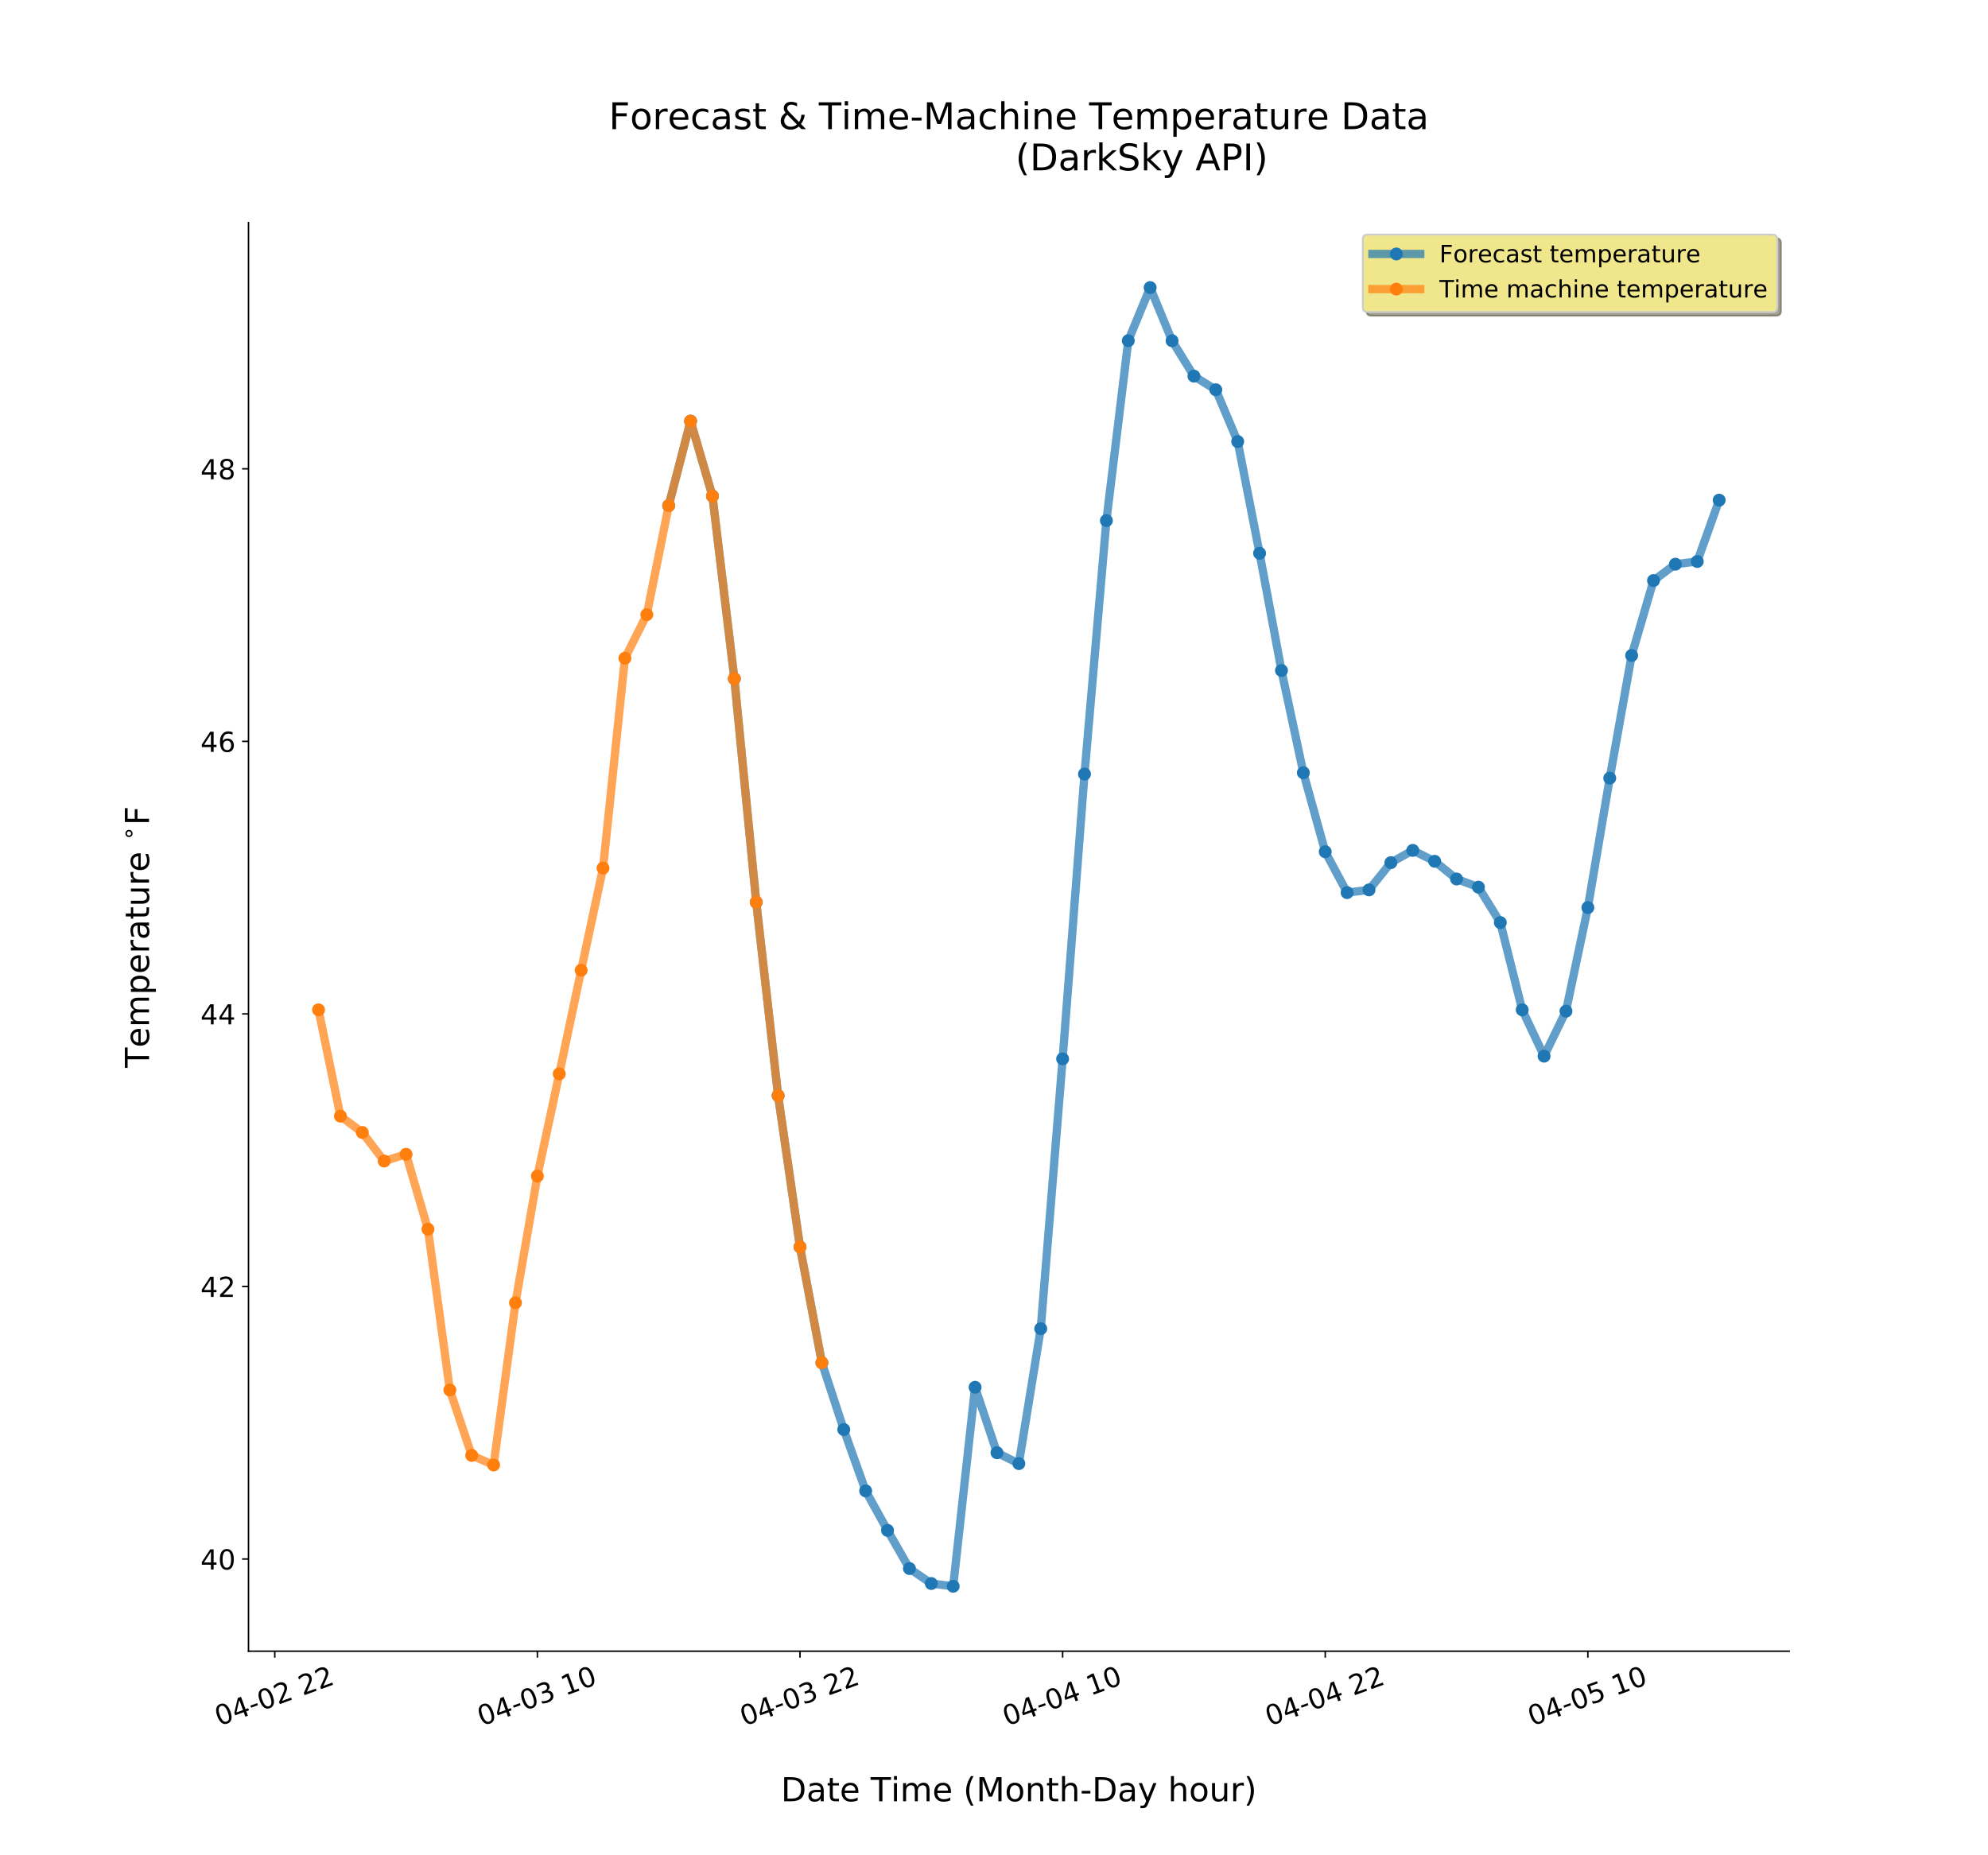 <?xml version="1.0" encoding="utf-8" standalone="no"?>
<!DOCTYPE svg PUBLIC "-//W3C//DTD SVG 1.1//EN"
  "http://www.w3.org/Graphics/SVG/1.1/DTD/svg11.dtd">
<!-- Created with matplotlib (http://matplotlib.org/) -->
<svg height="1008pt" version="1.1" viewBox="0 0 1080 1008" width="1080pt" xmlns="http://www.w3.org/2000/svg" xmlns:xlink="http://www.w3.org/1999/xlink">
 <defs>
  <style type="text/css">
*{stroke-linecap:butt;stroke-linejoin:round;}
  </style>
 </defs>
 <g id="figure_1">
  <g id="patch_1">
   <path d="M 0 1008 
L 1080 1008 
L 1080 0 
L 0 0 
z
" style="fill:#ffffff;"/>
  </g>
  <g id="axes_1">
   <g id="patch_2">
    <path d="M 135 897.12 
L 972 897.12 
L 972 120.96 
L 135 120.96 
z
" style="fill:#ffffff;"/>
   </g>
   <g id="matplotlib.axis_1">
    <g id="xtick_1">
     <g id="line2d_1">
      <defs>
       <path d="M 0 0 
L 0 3.5 
" id="mbf6697305a" style="stroke:#000000;stroke-width:0.8;"/>
      </defs>
      <g>
       <use style="stroke:#000000;stroke-width:0.8;" x="149.267" xlink:href="#mbf6697305a" y="897.12"/>
      </g>
     </g>
     <g id="text_1">
      <!-- 04-02 22 -->
      <defs>
       <path d="M 31.781 66.406 
Q 24.172 66.406 20.328 58.906 
Q 16.5 51.422 16.5 36.375 
Q 16.5 21.391 20.328 13.891 
Q 24.172 6.391 31.781 6.391 
Q 39.453 6.391 43.281 13.891 
Q 47.125 21.391 47.125 36.375 
Q 47.125 51.422 43.281 58.906 
Q 39.453 66.406 31.781 66.406 
z
M 31.781 74.219 
Q 44.047 74.219 50.516 64.516 
Q 56.984 54.828 56.984 36.375 
Q 56.984 17.969 50.516 8.266 
Q 44.047 -1.422 31.781 -1.422 
Q 19.531 -1.422 13.062 8.266 
Q 6.594 17.969 6.594 36.375 
Q 6.594 54.828 13.062 64.516 
Q 19.531 74.219 31.781 74.219 
z
" id="DejaVuSans-30"/>
       <path d="M 37.797 64.312 
L 12.891 25.391 
L 37.797 25.391 
z
M 35.203 72.906 
L 47.609 72.906 
L 47.609 25.391 
L 58.016 25.391 
L 58.016 17.188 
L 47.609 17.188 
L 47.609 0 
L 37.797 0 
L 37.797 17.188 
L 4.891 17.188 
L 4.891 26.703 
z
" id="DejaVuSans-34"/>
       <path d="M 4.891 31.391 
L 31.203 31.391 
L 31.203 23.391 
L 4.891 23.391 
z
" id="DejaVuSans-2d"/>
       <path d="M 19.188 8.297 
L 53.609 8.297 
L 53.609 0 
L 7.328 0 
L 7.328 8.297 
Q 12.938 14.109 22.625 23.891 
Q 32.328 33.688 34.812 36.531 
Q 39.547 41.844 41.422 45.531 
Q 43.312 49.219 43.312 52.781 
Q 43.312 58.594 39.234 62.25 
Q 35.156 65.922 28.609 65.922 
Q 23.969 65.922 18.812 64.312 
Q 13.672 62.703 7.812 59.422 
L 7.812 69.391 
Q 13.766 71.781 18.938 73 
Q 24.125 74.219 28.422 74.219 
Q 39.75 74.219 46.484 68.547 
Q 53.219 62.891 53.219 53.422 
Q 53.219 48.922 51.531 44.891 
Q 49.859 40.875 45.406 35.406 
Q 44.188 33.984 37.641 27.219 
Q 31.109 20.453 19.188 8.297 
z
" id="DejaVuSans-32"/>
       <path id="DejaVuSans-20"/>
      </defs>
      <g transform="translate(118.996 937.897)rotate(-20)scale(0.15 -0.15)">
       <use xlink:href="#DejaVuSans-30"/>
       <use x="63.623" xlink:href="#DejaVuSans-34"/>
       <use x="127.246" xlink:href="#DejaVuSans-2d"/>
       <use x="163.33" xlink:href="#DejaVuSans-30"/>
       <use x="226.953" xlink:href="#DejaVuSans-32"/>
       <use x="290.576" xlink:href="#DejaVuSans-20"/>
       <use x="322.363" xlink:href="#DejaVuSans-32"/>
       <use x="385.986" xlink:href="#DejaVuSans-32"/>
      </g>
     </g>
    </g>
    <g id="xtick_2">
     <g id="line2d_2">
      <g>
       <use style="stroke:#000000;stroke-width:0.8;" x="291.938" xlink:href="#mbf6697305a" y="897.12"/>
      </g>
     </g>
     <g id="text_2">
      <!-- 04-03 10 -->
      <defs>
       <path d="M 40.578 39.312 
Q 47.656 37.797 51.625 33 
Q 55.609 28.219 55.609 21.188 
Q 55.609 10.406 48.188 4.484 
Q 40.766 -1.422 27.094 -1.422 
Q 22.516 -1.422 17.656 -0.516 
Q 12.797 0.391 7.625 2.203 
L 7.625 11.719 
Q 11.719 9.328 16.594 8.109 
Q 21.484 6.891 26.812 6.891 
Q 36.078 6.891 40.938 10.547 
Q 45.797 14.203 45.797 21.188 
Q 45.797 27.641 41.281 31.266 
Q 36.766 34.906 28.719 34.906 
L 20.219 34.906 
L 20.219 43.016 
L 29.109 43.016 
Q 36.375 43.016 40.234 45.922 
Q 44.094 48.828 44.094 54.297 
Q 44.094 59.906 40.109 62.906 
Q 36.141 65.922 28.719 65.922 
Q 24.656 65.922 20.016 65.031 
Q 15.375 64.156 9.812 62.312 
L 9.812 71.094 
Q 15.438 72.656 20.344 73.438 
Q 25.25 74.219 29.594 74.219 
Q 40.828 74.219 47.359 69.109 
Q 53.906 64.016 53.906 55.328 
Q 53.906 49.266 50.438 45.094 
Q 46.969 40.922 40.578 39.312 
z
" id="DejaVuSans-33"/>
       <path d="M 12.406 8.297 
L 28.516 8.297 
L 28.516 63.922 
L 10.984 60.406 
L 10.984 69.391 
L 28.422 72.906 
L 38.281 72.906 
L 38.281 8.297 
L 54.391 8.297 
L 54.391 0 
L 12.406 0 
z
" id="DejaVuSans-31"/>
      </defs>
      <g transform="translate(261.666 937.897)rotate(-20)scale(0.15 -0.15)">
       <use xlink:href="#DejaVuSans-30"/>
       <use x="63.623" xlink:href="#DejaVuSans-34"/>
       <use x="127.246" xlink:href="#DejaVuSans-2d"/>
       <use x="163.33" xlink:href="#DejaVuSans-30"/>
       <use x="226.953" xlink:href="#DejaVuSans-33"/>
       <use x="290.576" xlink:href="#DejaVuSans-20"/>
       <use x="322.363" xlink:href="#DejaVuSans-31"/>
       <use x="385.986" xlink:href="#DejaVuSans-30"/>
      </g>
     </g>
    </g>
    <g id="xtick_3">
     <g id="line2d_3">
      <g>
       <use style="stroke:#000000;stroke-width:0.8;" x="434.608" xlink:href="#mbf6697305a" y="897.12"/>
      </g>
     </g>
     <g id="text_3">
      <!-- 04-03 22 -->
      <g transform="translate(404.337 937.897)rotate(-20)scale(0.15 -0.15)">
       <use xlink:href="#DejaVuSans-30"/>
       <use x="63.623" xlink:href="#DejaVuSans-34"/>
       <use x="127.246" xlink:href="#DejaVuSans-2d"/>
       <use x="163.33" xlink:href="#DejaVuSans-30"/>
       <use x="226.953" xlink:href="#DejaVuSans-33"/>
       <use x="290.576" xlink:href="#DejaVuSans-20"/>
       <use x="322.363" xlink:href="#DejaVuSans-32"/>
       <use x="385.986" xlink:href="#DejaVuSans-32"/>
      </g>
     </g>
    </g>
    <g id="xtick_4">
     <g id="line2d_4">
      <g>
       <use style="stroke:#000000;stroke-width:0.8;" x="577.278" xlink:href="#mbf6697305a" y="897.12"/>
      </g>
     </g>
     <g id="text_4">
      <!-- 04-04 10 -->
      <g transform="translate(547.007 937.897)rotate(-20)scale(0.15 -0.15)">
       <use xlink:href="#DejaVuSans-30"/>
       <use x="63.623" xlink:href="#DejaVuSans-34"/>
       <use x="127.246" xlink:href="#DejaVuSans-2d"/>
       <use x="163.33" xlink:href="#DejaVuSans-30"/>
       <use x="226.953" xlink:href="#DejaVuSans-34"/>
       <use x="290.576" xlink:href="#DejaVuSans-20"/>
       <use x="322.363" xlink:href="#DejaVuSans-31"/>
       <use x="385.986" xlink:href="#DejaVuSans-30"/>
      </g>
     </g>
    </g>
    <g id="xtick_5">
     <g id="line2d_5">
      <g>
       <use style="stroke:#000000;stroke-width:0.8;" x="719.949" xlink:href="#mbf6697305a" y="897.12"/>
      </g>
     </g>
     <g id="text_5">
      <!-- 04-04 22 -->
      <g transform="translate(689.677 937.897)rotate(-20)scale(0.15 -0.15)">
       <use xlink:href="#DejaVuSans-30"/>
       <use x="63.623" xlink:href="#DejaVuSans-34"/>
       <use x="127.246" xlink:href="#DejaVuSans-2d"/>
       <use x="163.33" xlink:href="#DejaVuSans-30"/>
       <use x="226.953" xlink:href="#DejaVuSans-34"/>
       <use x="290.576" xlink:href="#DejaVuSans-20"/>
       <use x="322.363" xlink:href="#DejaVuSans-32"/>
       <use x="385.986" xlink:href="#DejaVuSans-32"/>
      </g>
     </g>
    </g>
    <g id="xtick_6">
     <g id="line2d_6">
      <g>
       <use style="stroke:#000000;stroke-width:0.8;" x="862.619" xlink:href="#mbf6697305a" y="897.12"/>
      </g>
     </g>
     <g id="text_6">
      <!-- 04-05 10 -->
      <defs>
       <path d="M 10.797 72.906 
L 49.516 72.906 
L 49.516 64.594 
L 19.828 64.594 
L 19.828 46.734 
Q 21.969 47.469 24.109 47.828 
Q 26.266 48.188 28.422 48.188 
Q 40.625 48.188 47.75 41.5 
Q 54.891 34.812 54.891 23.391 
Q 54.891 11.625 47.562 5.094 
Q 40.234 -1.422 26.906 -1.422 
Q 22.312 -1.422 17.547 -0.641 
Q 12.797 0.141 7.719 1.703 
L 7.719 11.625 
Q 12.109 9.234 16.797 8.062 
Q 21.484 6.891 26.703 6.891 
Q 35.156 6.891 40.078 11.328 
Q 45.016 15.766 45.016 23.391 
Q 45.016 31 40.078 35.438 
Q 35.156 39.891 26.703 39.891 
Q 22.75 39.891 18.812 39.016 
Q 14.891 38.141 10.797 36.281 
z
" id="DejaVuSans-35"/>
      </defs>
      <g transform="translate(832.348 937.897)rotate(-20)scale(0.15 -0.15)">
       <use xlink:href="#DejaVuSans-30"/>
       <use x="63.623" xlink:href="#DejaVuSans-34"/>
       <use x="127.246" xlink:href="#DejaVuSans-2d"/>
       <use x="163.33" xlink:href="#DejaVuSans-30"/>
       <use x="226.953" xlink:href="#DejaVuSans-35"/>
       <use x="290.576" xlink:href="#DejaVuSans-20"/>
       <use x="322.363" xlink:href="#DejaVuSans-31"/>
       <use x="385.986" xlink:href="#DejaVuSans-30"/>
      </g>
     </g>
    </g>
    <g id="text_7">
     <!--  -->
     <g transform="translate(553.5 958.505)scale(0.18 -0.18)"/>
     <!-- Date Time (Month-Day hour) -->
     <defs>
      <path d="M 19.672 64.797 
L 19.672 8.109 
L 31.594 8.109 
Q 46.688 8.109 53.688 14.938 
Q 60.688 21.781 60.688 36.531 
Q 60.688 51.172 53.688 57.984 
Q 46.688 64.797 31.594 64.797 
z
M 9.812 72.906 
L 30.078 72.906 
Q 51.266 72.906 61.172 64.094 
Q 71.094 55.281 71.094 36.531 
Q 71.094 17.672 61.125 8.828 
Q 51.172 0 30.078 0 
L 9.812 0 
z
" id="DejaVuSans-44"/>
      <path d="M 34.281 27.484 
Q 23.391 27.484 19.188 25 
Q 14.984 22.516 14.984 16.5 
Q 14.984 11.719 18.141 8.906 
Q 21.297 6.109 26.703 6.109 
Q 34.188 6.109 38.703 11.406 
Q 43.219 16.703 43.219 25.484 
L 43.219 27.484 
z
M 52.203 31.203 
L 52.203 0 
L 43.219 0 
L 43.219 8.297 
Q 40.141 3.328 35.547 0.953 
Q 30.953 -1.422 24.312 -1.422 
Q 15.922 -1.422 10.953 3.297 
Q 6 8.016 6 15.922 
Q 6 25.141 12.172 29.828 
Q 18.359 34.516 30.609 34.516 
L 43.219 34.516 
L 43.219 35.406 
Q 43.219 41.609 39.141 45 
Q 35.062 48.391 27.688 48.391 
Q 23 48.391 18.547 47.266 
Q 14.109 46.141 10.016 43.891 
L 10.016 52.203 
Q 14.938 54.109 19.578 55.047 
Q 24.219 56 28.609 56 
Q 40.484 56 46.344 49.844 
Q 52.203 43.703 52.203 31.203 
z
" id="DejaVuSans-61"/>
      <path d="M 18.312 70.219 
L 18.312 54.688 
L 36.812 54.688 
L 36.812 47.703 
L 18.312 47.703 
L 18.312 18.016 
Q 18.312 11.328 20.141 9.422 
Q 21.969 7.516 27.594 7.516 
L 36.812 7.516 
L 36.812 0 
L 27.594 0 
Q 17.188 0 13.234 3.875 
Q 9.281 7.766 9.281 18.016 
L 9.281 47.703 
L 2.688 47.703 
L 2.688 54.688 
L 9.281 54.688 
L 9.281 70.219 
z
" id="DejaVuSans-74"/>
      <path d="M 56.203 29.594 
L 56.203 25.203 
L 14.891 25.203 
Q 15.484 15.922 20.484 11.062 
Q 25.484 6.203 34.422 6.203 
Q 39.594 6.203 44.453 7.469 
Q 49.312 8.734 54.109 11.281 
L 54.109 2.781 
Q 49.266 0.734 44.188 -0.344 
Q 39.109 -1.422 33.891 -1.422 
Q 20.797 -1.422 13.156 6.188 
Q 5.516 13.812 5.516 26.812 
Q 5.516 40.234 12.766 48.109 
Q 20.016 56 32.328 56 
Q 43.359 56 49.781 48.891 
Q 56.203 41.797 56.203 29.594 
z
M 47.219 32.234 
Q 47.125 39.594 43.094 43.984 
Q 39.062 48.391 32.422 48.391 
Q 24.906 48.391 20.391 44.141 
Q 15.875 39.891 15.188 32.172 
z
" id="DejaVuSans-65"/>
      <path d="M -0.297 72.906 
L 61.375 72.906 
L 61.375 64.594 
L 35.5 64.594 
L 35.5 0 
L 25.594 0 
L 25.594 64.594 
L -0.297 64.594 
z
" id="DejaVuSans-54"/>
      <path d="M 9.422 54.688 
L 18.406 54.688 
L 18.406 0 
L 9.422 0 
z
M 9.422 75.984 
L 18.406 75.984 
L 18.406 64.594 
L 9.422 64.594 
z
" id="DejaVuSans-69"/>
      <path d="M 52 44.188 
Q 55.375 50.25 60.062 53.125 
Q 64.75 56 71.094 56 
Q 79.641 56 84.281 50.016 
Q 88.922 44.047 88.922 33.016 
L 88.922 0 
L 79.891 0 
L 79.891 32.719 
Q 79.891 40.578 77.094 44.375 
Q 74.312 48.188 68.609 48.188 
Q 61.625 48.188 57.562 43.547 
Q 53.516 38.922 53.516 30.906 
L 53.516 0 
L 44.484 0 
L 44.484 32.719 
Q 44.484 40.625 41.703 44.406 
Q 38.922 48.188 33.109 48.188 
Q 26.219 48.188 22.156 43.531 
Q 18.109 38.875 18.109 30.906 
L 18.109 0 
L 9.078 0 
L 9.078 54.688 
L 18.109 54.688 
L 18.109 46.188 
Q 21.188 51.219 25.484 53.609 
Q 29.781 56 35.688 56 
Q 41.656 56 45.828 52.969 
Q 50 49.953 52 44.188 
z
" id="DejaVuSans-6d"/>
      <path d="M 31 75.875 
Q 24.469 64.656 21.281 53.656 
Q 18.109 42.672 18.109 31.391 
Q 18.109 20.125 21.312 9.062 
Q 24.516 -2 31 -13.188 
L 23.188 -13.188 
Q 15.875 -1.703 12.234 9.375 
Q 8.594 20.453 8.594 31.391 
Q 8.594 42.281 12.203 53.312 
Q 15.828 64.359 23.188 75.875 
z
" id="DejaVuSans-28"/>
      <path d="M 9.812 72.906 
L 24.516 72.906 
L 43.109 23.297 
L 61.812 72.906 
L 76.516 72.906 
L 76.516 0 
L 66.891 0 
L 66.891 64.016 
L 48.094 14.016 
L 38.188 14.016 
L 19.391 64.016 
L 19.391 0 
L 9.812 0 
z
" id="DejaVuSans-4d"/>
      <path d="M 30.609 48.391 
Q 23.391 48.391 19.188 42.75 
Q 14.984 37.109 14.984 27.297 
Q 14.984 17.484 19.156 11.844 
Q 23.344 6.203 30.609 6.203 
Q 37.797 6.203 41.984 11.859 
Q 46.188 17.531 46.188 27.297 
Q 46.188 37.016 41.984 42.703 
Q 37.797 48.391 30.609 48.391 
z
M 30.609 56 
Q 42.328 56 49.016 48.375 
Q 55.719 40.766 55.719 27.297 
Q 55.719 13.875 49.016 6.219 
Q 42.328 -1.422 30.609 -1.422 
Q 18.844 -1.422 12.172 6.219 
Q 5.516 13.875 5.516 27.297 
Q 5.516 40.766 12.172 48.375 
Q 18.844 56 30.609 56 
z
" id="DejaVuSans-6f"/>
      <path d="M 54.891 33.016 
L 54.891 0 
L 45.906 0 
L 45.906 32.719 
Q 45.906 40.484 42.875 44.328 
Q 39.844 48.188 33.797 48.188 
Q 26.516 48.188 22.312 43.547 
Q 18.109 38.922 18.109 30.906 
L 18.109 0 
L 9.078 0 
L 9.078 54.688 
L 18.109 54.688 
L 18.109 46.188 
Q 21.344 51.125 25.703 53.562 
Q 30.078 56 35.797 56 
Q 45.219 56 50.047 50.172 
Q 54.891 44.344 54.891 33.016 
z
" id="DejaVuSans-6e"/>
      <path d="M 54.891 33.016 
L 54.891 0 
L 45.906 0 
L 45.906 32.719 
Q 45.906 40.484 42.875 44.328 
Q 39.844 48.188 33.797 48.188 
Q 26.516 48.188 22.312 43.547 
Q 18.109 38.922 18.109 30.906 
L 18.109 0 
L 9.078 0 
L 9.078 75.984 
L 18.109 75.984 
L 18.109 46.188 
Q 21.344 51.125 25.703 53.562 
Q 30.078 56 35.797 56 
Q 45.219 56 50.047 50.172 
Q 54.891 44.344 54.891 33.016 
z
" id="DejaVuSans-68"/>
      <path d="M 32.172 -5.078 
Q 28.375 -14.844 24.75 -17.812 
Q 21.141 -20.797 15.094 -20.797 
L 7.906 -20.797 
L 7.906 -13.281 
L 13.188 -13.281 
Q 16.891 -13.281 18.938 -11.516 
Q 21 -9.766 23.484 -3.219 
L 25.094 0.875 
L 2.984 54.688 
L 12.5 54.688 
L 29.594 11.922 
L 46.688 54.688 
L 56.203 54.688 
z
" id="DejaVuSans-79"/>
      <path d="M 8.5 21.578 
L 8.5 54.688 
L 17.484 54.688 
L 17.484 21.922 
Q 17.484 14.156 20.5 10.266 
Q 23.531 6.391 29.594 6.391 
Q 36.859 6.391 41.078 11.031 
Q 45.312 15.672 45.312 23.688 
L 45.312 54.688 
L 54.297 54.688 
L 54.297 0 
L 45.312 0 
L 45.312 8.406 
Q 42.047 3.422 37.719 1 
Q 33.406 -1.422 27.688 -1.422 
Q 18.266 -1.422 13.375 4.438 
Q 8.5 10.297 8.5 21.578 
z
M 31.109 56 
z
" id="DejaVuSans-75"/>
      <path d="M 41.109 46.297 
Q 39.594 47.172 37.812 47.578 
Q 36.031 48 33.891 48 
Q 26.266 48 22.188 43.047 
Q 18.109 38.094 18.109 28.812 
L 18.109 0 
L 9.078 0 
L 9.078 54.688 
L 18.109 54.688 
L 18.109 46.188 
Q 20.953 51.172 25.484 53.578 
Q 30.031 56 36.531 56 
Q 37.453 56 38.578 55.875 
Q 39.703 55.766 41.062 55.516 
z
" id="DejaVuSans-72"/>
      <path d="M 8.016 75.875 
L 15.828 75.875 
Q 23.141 64.359 26.781 53.312 
Q 30.422 42.281 30.422 31.391 
Q 30.422 20.453 26.781 9.375 
Q 23.141 -1.703 15.828 -13.188 
L 8.016 -13.188 
Q 14.5 -2 17.703 9.062 
Q 20.906 20.125 20.906 31.391 
Q 20.906 42.672 17.703 53.656 
Q 14.5 64.656 8.016 75.875 
z
" id="DejaVuSans-29"/>
     </defs>
     <g transform="translate(424.246 978.661)scale(0.18 -0.18)">
      <use xlink:href="#DejaVuSans-44"/>
      <use x="77.002" xlink:href="#DejaVuSans-61"/>
      <use x="138.281" xlink:href="#DejaVuSans-74"/>
      <use x="177.49" xlink:href="#DejaVuSans-65"/>
      <use x="239.014" xlink:href="#DejaVuSans-20"/>
      <use x="270.801" xlink:href="#DejaVuSans-54"/>
      <use x="331.838" xlink:href="#DejaVuSans-69"/>
      <use x="359.621" xlink:href="#DejaVuSans-6d"/>
      <use x="457.033" xlink:href="#DejaVuSans-65"/>
      <use x="518.557" xlink:href="#DejaVuSans-20"/>
      <use x="550.344" xlink:href="#DejaVuSans-28"/>
      <use x="589.357" xlink:href="#DejaVuSans-4d"/>
      <use x="675.637" xlink:href="#DejaVuSans-6f"/>
      <use x="736.818" xlink:href="#DejaVuSans-6e"/>
      <use x="800.197" xlink:href="#DejaVuSans-74"/>
      <use x="839.406" xlink:href="#DejaVuSans-68"/>
      <use x="902.785" xlink:href="#DejaVuSans-2d"/>
      <use x="938.869" xlink:href="#DejaVuSans-44"/>
      <use x="1015.871" xlink:href="#DejaVuSans-61"/>
      <use x="1077.15" xlink:href="#DejaVuSans-79"/>
      <use x="1136.33" xlink:href="#DejaVuSans-20"/>
      <use x="1168.117" xlink:href="#DejaVuSans-68"/>
      <use x="1231.496" xlink:href="#DejaVuSans-6f"/>
      <use x="1292.678" xlink:href="#DejaVuSans-75"/>
      <use x="1356.057" xlink:href="#DejaVuSans-72"/>
      <use x="1397.17" xlink:href="#DejaVuSans-29"/>
     </g>
    </g>
   </g>
   <g id="matplotlib.axis_2">
    <g id="ytick_1">
     <g id="line2d_7">
      <defs>
       <path d="M 0 0 
L -3.5 0 
" id="m0ef06efdb0" style="stroke:#000000;stroke-width:0.8;"/>
      </defs>
      <g>
       <use style="stroke:#000000;stroke-width:0.8;" x="135" xlink:href="#m0ef06efdb0" y="847.032"/>
      </g>
     </g>
     <g id="text_8">
      <!-- 40 -->
      <g transform="translate(108.912 852.731)scale(0.15 -0.15)">
       <use xlink:href="#DejaVuSans-34"/>
       <use x="63.623" xlink:href="#DejaVuSans-30"/>
      </g>
     </g>
    </g>
    <g id="ytick_2">
     <g id="line2d_8">
      <g>
       <use style="stroke:#000000;stroke-width:0.8;" x="135" xlink:href="#m0ef06efdb0" y="698.952"/>
      </g>
     </g>
     <g id="text_9">
      <!-- 42 -->
      <g transform="translate(108.912 704.651)scale(0.15 -0.15)">
       <use xlink:href="#DejaVuSans-34"/>
       <use x="63.623" xlink:href="#DejaVuSans-32"/>
      </g>
     </g>
    </g>
    <g id="ytick_3">
     <g id="line2d_9">
      <g>
       <use style="stroke:#000000;stroke-width:0.8;" x="135" xlink:href="#m0ef06efdb0" y="550.873"/>
      </g>
     </g>
     <g id="text_10">
      <!-- 44 -->
      <g transform="translate(108.912 556.571)scale(0.15 -0.15)">
       <use xlink:href="#DejaVuSans-34"/>
       <use x="63.623" xlink:href="#DejaVuSans-34"/>
      </g>
     </g>
    </g>
    <g id="ytick_4">
     <g id="line2d_10">
      <g>
       <use style="stroke:#000000;stroke-width:0.8;" x="135" xlink:href="#m0ef06efdb0" y="402.793"/>
      </g>
     </g>
     <g id="text_11">
      <!-- 46 -->
      <defs>
       <path d="M 33.016 40.375 
Q 26.375 40.375 22.484 35.828 
Q 18.609 31.297 18.609 23.391 
Q 18.609 15.531 22.484 10.953 
Q 26.375 6.391 33.016 6.391 
Q 39.656 6.391 43.531 10.953 
Q 47.406 15.531 47.406 23.391 
Q 47.406 31.297 43.531 35.828 
Q 39.656 40.375 33.016 40.375 
z
M 52.594 71.297 
L 52.594 62.312 
Q 48.875 64.062 45.094 64.984 
Q 41.312 65.922 37.594 65.922 
Q 27.828 65.922 22.672 59.328 
Q 17.531 52.734 16.797 39.406 
Q 19.672 43.656 24.016 45.922 
Q 28.375 48.188 33.594 48.188 
Q 44.578 48.188 50.953 41.516 
Q 57.328 34.859 57.328 23.391 
Q 57.328 12.156 50.688 5.359 
Q 44.047 -1.422 33.016 -1.422 
Q 20.359 -1.422 13.672 8.266 
Q 6.984 17.969 6.984 36.375 
Q 6.984 53.656 15.188 63.938 
Q 23.391 74.219 37.203 74.219 
Q 40.922 74.219 44.703 73.484 
Q 48.484 72.75 52.594 71.297 
z
" id="DejaVuSans-36"/>
      </defs>
      <g transform="translate(108.912 408.492)scale(0.15 -0.15)">
       <use xlink:href="#DejaVuSans-34"/>
       <use x="63.623" xlink:href="#DejaVuSans-36"/>
      </g>
     </g>
    </g>
    <g id="ytick_5">
     <g id="line2d_11">
      <g>
       <use style="stroke:#000000;stroke-width:0.8;" x="135" xlink:href="#m0ef06efdb0" y="254.713"/>
      </g>
     </g>
     <g id="text_12">
      <!-- 48 -->
      <defs>
       <path d="M 31.781 34.625 
Q 24.75 34.625 20.719 30.859 
Q 16.703 27.094 16.703 20.516 
Q 16.703 13.922 20.719 10.156 
Q 24.75 6.391 31.781 6.391 
Q 38.812 6.391 42.859 10.172 
Q 46.922 13.969 46.922 20.516 
Q 46.922 27.094 42.891 30.859 
Q 38.875 34.625 31.781 34.625 
z
M 21.922 38.812 
Q 15.578 40.375 12.031 44.719 
Q 8.5 49.078 8.5 55.328 
Q 8.5 64.062 14.719 69.141 
Q 20.953 74.219 31.781 74.219 
Q 42.672 74.219 48.875 69.141 
Q 55.078 64.062 55.078 55.328 
Q 55.078 49.078 51.531 44.719 
Q 48 40.375 41.703 38.812 
Q 48.828 37.156 52.797 32.312 
Q 56.781 27.484 56.781 20.516 
Q 56.781 9.906 50.312 4.234 
Q 43.844 -1.422 31.781 -1.422 
Q 19.734 -1.422 13.25 4.234 
Q 6.781 9.906 6.781 20.516 
Q 6.781 27.484 10.781 32.312 
Q 14.797 37.156 21.922 38.812 
z
M 18.312 54.391 
Q 18.312 48.734 21.844 45.562 
Q 25.391 42.391 31.781 42.391 
Q 38.141 42.391 41.719 45.562 
Q 45.312 48.734 45.312 54.391 
Q 45.312 60.062 41.719 63.234 
Q 38.141 66.406 31.781 66.406 
Q 25.391 66.406 21.844 63.234 
Q 18.312 60.062 18.312 54.391 
z
" id="DejaVuSans-38"/>
      </defs>
      <g transform="translate(108.912 260.412)scale(0.15 -0.15)">
       <use xlink:href="#DejaVuSans-34"/>
       <use x="63.623" xlink:href="#DejaVuSans-38"/>
      </g>
     </g>
    </g>
    <g id="text_13">
     <!-- Temperature $^{\circ}$F -->
     <defs>
      <path d="M 18.109 8.203 
L 18.109 -20.797 
L 9.078 -20.797 
L 9.078 54.688 
L 18.109 54.688 
L 18.109 46.391 
Q 20.953 51.266 25.266 53.625 
Q 29.594 56 35.594 56 
Q 45.562 56 51.781 48.094 
Q 58.016 40.188 58.016 27.297 
Q 58.016 14.406 51.781 6.484 
Q 45.562 -1.422 35.594 -1.422 
Q 29.594 -1.422 25.266 0.953 
Q 20.953 3.328 18.109 8.203 
z
M 48.688 27.297 
Q 48.688 37.203 44.609 42.844 
Q 40.531 48.484 33.406 48.484 
Q 26.266 48.484 22.188 42.844 
Q 18.109 37.203 18.109 27.297 
Q 18.109 17.391 22.188 11.75 
Q 26.266 6.109 33.406 6.109 
Q 40.531 6.109 44.609 11.75 
Q 48.688 17.391 48.688 27.297 
z
" id="DejaVuSans-70"/>
      <path d="M 31.25 40.922 
Q 27.344 40.922 24.656 38.203 
Q 21.969 35.5 21.969 31.594 
Q 21.969 27.734 24.656 25.078 
Q 27.344 22.422 31.25 22.422 
Q 35.156 22.422 37.844 25.078 
Q 40.531 27.734 40.531 31.594 
Q 40.531 35.453 37.812 38.188 
Q 35.109 40.922 31.25 40.922 
z
M 31.25 47.219 
Q 34.375 47.219 37.25 46.016 
Q 40.141 44.828 42.234 42.578 
Q 44.484 40.391 45.609 37.594 
Q 46.734 34.812 46.734 31.594 
Q 46.734 25.156 42.219 20.688 
Q 37.703 16.219 31.156 16.219 
Q 24.562 16.219 20.156 20.609 
Q 15.766 25 15.766 31.594 
Q 15.766 38.141 20.25 42.672 
Q 24.75 47.219 31.25 47.219 
z
" id="DejaVuSans-2218"/>
      <path d="M 9.812 72.906 
L 51.703 72.906 
L 51.703 64.594 
L 19.672 64.594 
L 19.672 43.109 
L 48.578 43.109 
L 48.578 34.812 
L 19.672 34.812 
L 19.672 0 
L 9.812 0 
z
" id="DejaVuSans-46"/>
     </defs>
     <g transform="translate(80.976 580.14)rotate(-90)scale(0.18 -0.18)">
      <use transform="translate(0 0.094)" xlink:href="#DejaVuSans-54"/>
      <use transform="translate(61.084 0.094)" xlink:href="#DejaVuSans-65"/>
      <use transform="translate(122.607 0.094)" xlink:href="#DejaVuSans-6d"/>
      <use transform="translate(220.02 0.094)" xlink:href="#DejaVuSans-70"/>
      <use transform="translate(283.496 0.094)" xlink:href="#DejaVuSans-65"/>
      <use transform="translate(345.02 0.094)" xlink:href="#DejaVuSans-72"/>
      <use transform="translate(386.133 0.094)" xlink:href="#DejaVuSans-61"/>
      <use transform="translate(447.412 0.094)" xlink:href="#DejaVuSans-74"/>
      <use transform="translate(486.621 0.094)" xlink:href="#DejaVuSans-75"/>
      <use transform="translate(550 0.094)" xlink:href="#DejaVuSans-72"/>
      <use transform="translate(591.113 0.094)" xlink:href="#DejaVuSans-65"/>
      <use transform="translate(652.637 0.094)" xlink:href="#DejaVuSans-20"/>
      <use transform="translate(685.381 38.375)scale(0.7)" xlink:href="#DejaVuSans-2218"/>
      <use transform="translate(731.934 0.094)" xlink:href="#DejaVuSans-46"/>
     </g>
     <!--  -->
     <g transform="translate(101.169 509.04)rotate(-90)scale(0.18 -0.18)"/>
    </g>
   </g>
   <g id="line2d_12">
    <path clip-path="url(#pfdba75f70f)" d="M 363.273 274.704 
L 375.162 228.799 
L 387.051 269.521 
L 398.94 368.734 
L 410.83 490.16 
L 422.719 595.296 
L 434.608 677.481 
L 446.497 740.415 
L 458.386 776.694 
L 470.276 810.012 
L 482.165 831.484 
L 494.054 852.215 
L 505.943 860.359 
L 517.832 861.84 
L 529.722 753.742 
L 541.611 789.281 
L 553.5 795.204 
L 565.389 721.905 
L 577.278 575.306 
L 589.168 420.562 
L 601.057 282.848 
L 612.946 185.116 
L 624.835 156.24 
L 636.724 185.116 
L 648.614 204.366 
L 660.503 211.77 
L 672.392 239.905 
L 684.281 300.618 
L 696.17 364.292 
L 708.06 419.822 
L 719.949 462.765 
L 731.838 484.977 
L 743.727 483.496 
L 755.616 468.688 
L 767.506 462.025 
L 779.395 467.948 
L 791.284 477.573 
L 803.173 482.015 
L 815.062 501.266 
L 826.952 548.651 
L 838.841 573.825 
L 850.73 549.392 
L 862.619 493.121 
L 874.509 422.784 
L 886.398 356.148 
L 898.287 315.426 
L 910.176 306.541 
L 922.065 305.06 
L 933.955 271.742 
" style="fill:none;opacity:0.7;stroke:#1f77b4;stroke-linecap:square;stroke-width:4.5;"/>
    <defs>
     <path d="M 0 3 
C 0.796 3 1.559 2.684 2.121 2.121 
C 2.684 1.559 3 0.796 3 0 
C 3 -0.796 2.684 -1.559 2.121 -2.121 
C 1.559 -2.684 0.796 -3 0 -3 
C -0.796 -3 -1.559 -2.684 -2.121 -2.121 
C -2.684 -1.559 -3 -0.796 -3 0 
C -3 0.796 -2.684 1.559 -2.121 2.121 
C -1.559 2.684 -0.796 3 0 3 
z
" id="mf6b3d87364" style="stroke:#1f77b4;"/>
    </defs>
    <g clip-path="url(#pfdba75f70f)">
     <use style="fill:#1f77b4;opacity:0.7;stroke:#1f77b4;" x="363.273" xlink:href="#mf6b3d87364" y="274.704"/>
     <use style="fill:#1f77b4;opacity:0.7;stroke:#1f77b4;" x="375.162" xlink:href="#mf6b3d87364" y="228.799"/>
     <use style="fill:#1f77b4;opacity:0.7;stroke:#1f77b4;" x="387.051" xlink:href="#mf6b3d87364" y="269.521"/>
     <use style="fill:#1f77b4;opacity:0.7;stroke:#1f77b4;" x="398.94" xlink:href="#mf6b3d87364" y="368.734"/>
     <use style="fill:#1f77b4;opacity:0.7;stroke:#1f77b4;" x="410.83" xlink:href="#mf6b3d87364" y="490.16"/>
     <use style="fill:#1f77b4;opacity:0.7;stroke:#1f77b4;" x="422.719" xlink:href="#mf6b3d87364" y="595.296"/>
     <use style="fill:#1f77b4;opacity:0.7;stroke:#1f77b4;" x="434.608" xlink:href="#mf6b3d87364" y="677.481"/>
     <use style="fill:#1f77b4;opacity:0.7;stroke:#1f77b4;" x="446.497" xlink:href="#mf6b3d87364" y="740.415"/>
     <use style="fill:#1f77b4;opacity:0.7;stroke:#1f77b4;" x="458.386" xlink:href="#mf6b3d87364" y="776.694"/>
     <use style="fill:#1f77b4;opacity:0.7;stroke:#1f77b4;" x="470.276" xlink:href="#mf6b3d87364" y="810.012"/>
     <use style="fill:#1f77b4;opacity:0.7;stroke:#1f77b4;" x="482.165" xlink:href="#mf6b3d87364" y="831.484"/>
     <use style="fill:#1f77b4;opacity:0.7;stroke:#1f77b4;" x="494.054" xlink:href="#mf6b3d87364" y="852.215"/>
     <use style="fill:#1f77b4;opacity:0.7;stroke:#1f77b4;" x="505.943" xlink:href="#mf6b3d87364" y="860.359"/>
     <use style="fill:#1f77b4;opacity:0.7;stroke:#1f77b4;" x="517.832" xlink:href="#mf6b3d87364" y="861.84"/>
     <use style="fill:#1f77b4;opacity:0.7;stroke:#1f77b4;" x="529.722" xlink:href="#mf6b3d87364" y="753.742"/>
     <use style="fill:#1f77b4;opacity:0.7;stroke:#1f77b4;" x="541.611" xlink:href="#mf6b3d87364" y="789.281"/>
     <use style="fill:#1f77b4;opacity:0.7;stroke:#1f77b4;" x="553.5" xlink:href="#mf6b3d87364" y="795.204"/>
     <use style="fill:#1f77b4;opacity:0.7;stroke:#1f77b4;" x="565.389" xlink:href="#mf6b3d87364" y="721.905"/>
     <use style="fill:#1f77b4;opacity:0.7;stroke:#1f77b4;" x="577.278" xlink:href="#mf6b3d87364" y="575.306"/>
     <use style="fill:#1f77b4;opacity:0.7;stroke:#1f77b4;" x="589.168" xlink:href="#mf6b3d87364" y="420.562"/>
     <use style="fill:#1f77b4;opacity:0.7;stroke:#1f77b4;" x="601.057" xlink:href="#mf6b3d87364" y="282.848"/>
     <use style="fill:#1f77b4;opacity:0.7;stroke:#1f77b4;" x="612.946" xlink:href="#mf6b3d87364" y="185.116"/>
     <use style="fill:#1f77b4;opacity:0.7;stroke:#1f77b4;" x="624.835" xlink:href="#mf6b3d87364" y="156.24"/>
     <use style="fill:#1f77b4;opacity:0.7;stroke:#1f77b4;" x="636.724" xlink:href="#mf6b3d87364" y="185.116"/>
     <use style="fill:#1f77b4;opacity:0.7;stroke:#1f77b4;" x="648.614" xlink:href="#mf6b3d87364" y="204.366"/>
     <use style="fill:#1f77b4;opacity:0.7;stroke:#1f77b4;" x="660.503" xlink:href="#mf6b3d87364" y="211.77"/>
     <use style="fill:#1f77b4;opacity:0.7;stroke:#1f77b4;" x="672.392" xlink:href="#mf6b3d87364" y="239.905"/>
     <use style="fill:#1f77b4;opacity:0.7;stroke:#1f77b4;" x="684.281" xlink:href="#mf6b3d87364" y="300.618"/>
     <use style="fill:#1f77b4;opacity:0.7;stroke:#1f77b4;" x="696.17" xlink:href="#mf6b3d87364" y="364.292"/>
     <use style="fill:#1f77b4;opacity:0.7;stroke:#1f77b4;" x="708.06" xlink:href="#mf6b3d87364" y="419.822"/>
     <use style="fill:#1f77b4;opacity:0.7;stroke:#1f77b4;" x="719.949" xlink:href="#mf6b3d87364" y="462.765"/>
     <use style="fill:#1f77b4;opacity:0.7;stroke:#1f77b4;" x="731.838" xlink:href="#mf6b3d87364" y="484.977"/>
     <use style="fill:#1f77b4;opacity:0.7;stroke:#1f77b4;" x="743.727" xlink:href="#mf6b3d87364" y="483.496"/>
     <use style="fill:#1f77b4;opacity:0.7;stroke:#1f77b4;" x="755.616" xlink:href="#mf6b3d87364" y="468.688"/>
     <use style="fill:#1f77b4;opacity:0.7;stroke:#1f77b4;" x="767.506" xlink:href="#mf6b3d87364" y="462.025"/>
     <use style="fill:#1f77b4;opacity:0.7;stroke:#1f77b4;" x="779.395" xlink:href="#mf6b3d87364" y="467.948"/>
     <use style="fill:#1f77b4;opacity:0.7;stroke:#1f77b4;" x="791.284" xlink:href="#mf6b3d87364" y="477.573"/>
     <use style="fill:#1f77b4;opacity:0.7;stroke:#1f77b4;" x="803.173" xlink:href="#mf6b3d87364" y="482.015"/>
     <use style="fill:#1f77b4;opacity:0.7;stroke:#1f77b4;" x="815.062" xlink:href="#mf6b3d87364" y="501.266"/>
     <use style="fill:#1f77b4;opacity:0.7;stroke:#1f77b4;" x="826.952" xlink:href="#mf6b3d87364" y="548.651"/>
     <use style="fill:#1f77b4;opacity:0.7;stroke:#1f77b4;" x="838.841" xlink:href="#mf6b3d87364" y="573.825"/>
     <use style="fill:#1f77b4;opacity:0.7;stroke:#1f77b4;" x="850.73" xlink:href="#mf6b3d87364" y="549.392"/>
     <use style="fill:#1f77b4;opacity:0.7;stroke:#1f77b4;" x="862.619" xlink:href="#mf6b3d87364" y="493.121"/>
     <use style="fill:#1f77b4;opacity:0.7;stroke:#1f77b4;" x="874.509" xlink:href="#mf6b3d87364" y="422.784"/>
     <use style="fill:#1f77b4;opacity:0.7;stroke:#1f77b4;" x="886.398" xlink:href="#mf6b3d87364" y="356.148"/>
     <use style="fill:#1f77b4;opacity:0.7;stroke:#1f77b4;" x="898.287" xlink:href="#mf6b3d87364" y="315.426"/>
     <use style="fill:#1f77b4;opacity:0.7;stroke:#1f77b4;" x="910.176" xlink:href="#mf6b3d87364" y="306.541"/>
     <use style="fill:#1f77b4;opacity:0.7;stroke:#1f77b4;" x="922.065" xlink:href="#mf6b3d87364" y="305.06"/>
     <use style="fill:#1f77b4;opacity:0.7;stroke:#1f77b4;" x="933.955" xlink:href="#mf6b3d87364" y="271.742"/>
    </g>
   </g>
   <g id="line2d_13">
    <path clip-path="url(#pfdba75f70f)" d="M 173.045 548.651 
L 184.935 606.402 
L 196.824 615.287 
L 208.713 630.836 
L 220.602 627.134 
L 232.491 667.856 
L 244.381 755.223 
L 256.27 790.762 
L 268.159 795.945 
L 280.048 707.837 
L 291.938 638.98 
L 303.827 583.45 
L 315.716 527.18 
L 327.605 471.65 
L 339.494 357.628 
L 351.384 333.936 
L 363.273 274.704 
L 375.162 228.799 
L 387.051 269.521 
L 398.94 368.734 
L 410.83 490.16 
L 422.719 595.296 
L 434.608 677.481 
L 446.497 740.415 
" style="fill:none;opacity:0.7;stroke:#ff7f0e;stroke-linecap:square;stroke-width:4.5;"/>
    <defs>
     <path d="M 0 3 
C 0.796 3 1.559 2.684 2.121 2.121 
C 2.684 1.559 3 0.796 3 0 
C 3 -0.796 2.684 -1.559 2.121 -2.121 
C 1.559 -2.684 0.796 -3 0 -3 
C -0.796 -3 -1.559 -2.684 -2.121 -2.121 
C -2.684 -1.559 -3 -0.796 -3 0 
C -3 0.796 -2.684 1.559 -2.121 2.121 
C -1.559 2.684 -0.796 3 0 3 
z
" id="m1158bea485" style="stroke:#ff7f0e;"/>
    </defs>
    <g clip-path="url(#pfdba75f70f)">
     <use style="fill:#ff7f0e;opacity:0.7;stroke:#ff7f0e;" x="173.045" xlink:href="#m1158bea485" y="548.651"/>
     <use style="fill:#ff7f0e;opacity:0.7;stroke:#ff7f0e;" x="184.935" xlink:href="#m1158bea485" y="606.402"/>
     <use style="fill:#ff7f0e;opacity:0.7;stroke:#ff7f0e;" x="196.824" xlink:href="#m1158bea485" y="615.287"/>
     <use style="fill:#ff7f0e;opacity:0.7;stroke:#ff7f0e;" x="208.713" xlink:href="#m1158bea485" y="630.836"/>
     <use style="fill:#ff7f0e;opacity:0.7;stroke:#ff7f0e;" x="220.602" xlink:href="#m1158bea485" y="627.134"/>
     <use style="fill:#ff7f0e;opacity:0.7;stroke:#ff7f0e;" x="232.491" xlink:href="#m1158bea485" y="667.856"/>
     <use style="fill:#ff7f0e;opacity:0.7;stroke:#ff7f0e;" x="244.381" xlink:href="#m1158bea485" y="755.223"/>
     <use style="fill:#ff7f0e;opacity:0.7;stroke:#ff7f0e;" x="256.27" xlink:href="#m1158bea485" y="790.762"/>
     <use style="fill:#ff7f0e;opacity:0.7;stroke:#ff7f0e;" x="268.159" xlink:href="#m1158bea485" y="795.945"/>
     <use style="fill:#ff7f0e;opacity:0.7;stroke:#ff7f0e;" x="280.048" xlink:href="#m1158bea485" y="707.837"/>
     <use style="fill:#ff7f0e;opacity:0.7;stroke:#ff7f0e;" x="291.938" xlink:href="#m1158bea485" y="638.98"/>
     <use style="fill:#ff7f0e;opacity:0.7;stroke:#ff7f0e;" x="303.827" xlink:href="#m1158bea485" y="583.45"/>
     <use style="fill:#ff7f0e;opacity:0.7;stroke:#ff7f0e;" x="315.716" xlink:href="#m1158bea485" y="527.18"/>
     <use style="fill:#ff7f0e;opacity:0.7;stroke:#ff7f0e;" x="327.605" xlink:href="#m1158bea485" y="471.65"/>
     <use style="fill:#ff7f0e;opacity:0.7;stroke:#ff7f0e;" x="339.494" xlink:href="#m1158bea485" y="357.628"/>
     <use style="fill:#ff7f0e;opacity:0.7;stroke:#ff7f0e;" x="351.384" xlink:href="#m1158bea485" y="333.936"/>
     <use style="fill:#ff7f0e;opacity:0.7;stroke:#ff7f0e;" x="363.273" xlink:href="#m1158bea485" y="274.704"/>
     <use style="fill:#ff7f0e;opacity:0.7;stroke:#ff7f0e;" x="375.162" xlink:href="#m1158bea485" y="228.799"/>
     <use style="fill:#ff7f0e;opacity:0.7;stroke:#ff7f0e;" x="387.051" xlink:href="#m1158bea485" y="269.521"/>
     <use style="fill:#ff7f0e;opacity:0.7;stroke:#ff7f0e;" x="398.94" xlink:href="#m1158bea485" y="368.734"/>
     <use style="fill:#ff7f0e;opacity:0.7;stroke:#ff7f0e;" x="410.83" xlink:href="#m1158bea485" y="490.16"/>
     <use style="fill:#ff7f0e;opacity:0.7;stroke:#ff7f0e;" x="422.719" xlink:href="#m1158bea485" y="595.296"/>
     <use style="fill:#ff7f0e;opacity:0.7;stroke:#ff7f0e;" x="434.608" xlink:href="#m1158bea485" y="677.481"/>
     <use style="fill:#ff7f0e;opacity:0.7;stroke:#ff7f0e;" x="446.497" xlink:href="#m1158bea485" y="740.415"/>
    </g>
   </g>
   <g id="patch_3">
    <path d="M 135 897.12 
L 135 120.96 
" style="fill:none;stroke:#000000;stroke-linecap:square;stroke-linejoin:miter;stroke-width:0.8;"/>
   </g>
   <g id="patch_4">
    <path d="M 135 897.12 
L 972 897.12 
" style="fill:none;stroke:#000000;stroke-linecap:square;stroke-linejoin:miter;stroke-width:0.8;"/>
   </g>
   <g id="text_14">
    <!-- Forecast &amp; Time-Machine Temperature Data -->
    <defs>
     <path d="M 48.781 52.594 
L 48.781 44.188 
Q 44.969 46.297 41.141 47.344 
Q 37.312 48.391 33.406 48.391 
Q 24.656 48.391 19.812 42.844 
Q 14.984 37.312 14.984 27.297 
Q 14.984 17.281 19.812 11.734 
Q 24.656 6.203 33.406 6.203 
Q 37.312 6.203 41.141 7.25 
Q 44.969 8.297 48.781 10.406 
L 48.781 2.094 
Q 45.016 0.344 40.984 -0.531 
Q 36.969 -1.422 32.422 -1.422 
Q 20.062 -1.422 12.781 6.344 
Q 5.516 14.109 5.516 27.297 
Q 5.516 40.672 12.859 48.328 
Q 20.219 56 33.016 56 
Q 37.156 56 41.109 55.141 
Q 45.062 54.297 48.781 52.594 
z
" id="DejaVuSans-63"/>
     <path d="M 44.281 53.078 
L 44.281 44.578 
Q 40.484 46.531 36.375 47.5 
Q 32.281 48.484 27.875 48.484 
Q 21.188 48.484 17.844 46.438 
Q 14.5 44.391 14.5 40.281 
Q 14.5 37.156 16.891 35.375 
Q 19.281 33.594 26.516 31.984 
L 29.594 31.297 
Q 39.156 29.25 43.188 25.516 
Q 47.219 21.781 47.219 15.094 
Q 47.219 7.469 41.188 3.016 
Q 35.156 -1.422 24.609 -1.422 
Q 20.219 -1.422 15.453 -0.562 
Q 10.688 0.297 5.422 2 
L 5.422 11.281 
Q 10.406 8.688 15.234 7.391 
Q 20.062 6.109 24.812 6.109 
Q 31.156 6.109 34.562 8.281 
Q 37.984 10.453 37.984 14.406 
Q 37.984 18.062 35.516 20.016 
Q 33.062 21.969 24.703 23.781 
L 21.578 24.516 
Q 13.234 26.266 9.516 29.906 
Q 5.812 33.547 5.812 39.891 
Q 5.812 47.609 11.281 51.797 
Q 16.75 56 26.812 56 
Q 31.781 56 36.172 55.266 
Q 40.578 54.547 44.281 53.078 
z
" id="DejaVuSans-73"/>
     <path d="M 24.312 39.203 
Q 19.875 35.25 17.797 31.312 
Q 15.719 27.391 15.719 23.094 
Q 15.719 15.969 20.891 11.234 
Q 26.078 6.5 33.891 6.5 
Q 38.531 6.5 42.578 8.031 
Q 46.625 9.578 50.203 12.703 
z
M 31.203 44.672 
L 56 19.281 
Q 58.891 23.641 60.5 28.594 
Q 62.109 33.547 62.406 39.109 
L 71.484 39.109 
Q 70.906 32.672 68.359 26.359 
Q 65.828 20.062 61.281 13.922 
L 74.906 0 
L 62.594 0 
L 55.609 7.172 
Q 50.531 2.828 44.969 0.703 
Q 39.406 -1.422 33.016 -1.422 
Q 21.234 -1.422 13.766 5.297 
Q 6.297 12.016 6.297 22.516 
Q 6.297 28.766 9.562 34.25 
Q 12.844 39.75 19.391 44.578 
Q 17.047 47.656 15.812 50.703 
Q 14.594 53.766 14.594 56.688 
Q 14.594 64.594 20.016 69.406 
Q 25.438 74.219 34.422 74.219 
Q 38.484 74.219 42.5 73.344 
Q 46.531 72.469 50.688 70.703 
L 50.688 61.812 
Q 46.438 64.109 42.578 65.297 
Q 38.719 66.5 35.406 66.5 
Q 30.281 66.5 27.078 63.781 
Q 23.875 61.078 23.875 56.781 
Q 23.875 54.297 25.312 51.781 
Q 26.766 49.266 31.203 44.672 
z
" id="DejaVuSans-26"/>
    </defs>
    <g transform="translate(330.752 70.169)scale(0.2 -0.2)">
     <use xlink:href="#DejaVuSans-46"/>
     <use x="57.473" xlink:href="#DejaVuSans-6f"/>
     <use x="118.654" xlink:href="#DejaVuSans-72"/>
     <use x="159.736" xlink:href="#DejaVuSans-65"/>
     <use x="221.26" xlink:href="#DejaVuSans-63"/>
     <use x="276.24" xlink:href="#DejaVuSans-61"/>
     <use x="337.52" xlink:href="#DejaVuSans-73"/>
     <use x="389.619" xlink:href="#DejaVuSans-74"/>
     <use x="428.828" xlink:href="#DejaVuSans-20"/>
     <use x="460.615" xlink:href="#DejaVuSans-26"/>
     <use x="538.594" xlink:href="#DejaVuSans-20"/>
     <use x="570.381" xlink:href="#DejaVuSans-54"/>
     <use x="631.418" xlink:href="#DejaVuSans-69"/>
     <use x="659.201" xlink:href="#DejaVuSans-6d"/>
     <use x="756.613" xlink:href="#DejaVuSans-65"/>
     <use x="818.137" xlink:href="#DejaVuSans-2d"/>
     <use x="854.221" xlink:href="#DejaVuSans-4d"/>
     <use x="940.5" xlink:href="#DejaVuSans-61"/>
     <use x="1001.779" xlink:href="#DejaVuSans-63"/>
     <use x="1056.76" xlink:href="#DejaVuSans-68"/>
     <use x="1120.139" xlink:href="#DejaVuSans-69"/>
     <use x="1147.922" xlink:href="#DejaVuSans-6e"/>
     <use x="1211.301" xlink:href="#DejaVuSans-65"/>
     <use x="1272.824" xlink:href="#DejaVuSans-20"/>
     <use x="1304.611" xlink:href="#DejaVuSans-54"/>
     <use x="1365.43" xlink:href="#DejaVuSans-65"/>
     <use x="1426.953" xlink:href="#DejaVuSans-6d"/>
     <use x="1524.365" xlink:href="#DejaVuSans-70"/>
     <use x="1587.842" xlink:href="#DejaVuSans-65"/>
     <use x="1649.365" xlink:href="#DejaVuSans-72"/>
     <use x="1690.479" xlink:href="#DejaVuSans-61"/>
     <use x="1751.758" xlink:href="#DejaVuSans-74"/>
     <use x="1790.967" xlink:href="#DejaVuSans-75"/>
     <use x="1854.346" xlink:href="#DejaVuSans-72"/>
     <use x="1895.428" xlink:href="#DejaVuSans-65"/>
     <use x="1956.951" xlink:href="#DejaVuSans-20"/>
     <use x="1988.738" xlink:href="#DejaVuSans-44"/>
     <use x="2065.74" xlink:href="#DejaVuSans-61"/>
     <use x="2127.02" xlink:href="#DejaVuSans-74"/>
     <use x="2166.229" xlink:href="#DejaVuSans-61"/>
    </g>
    <!--                      (DarkSky API) -->
    <defs>
     <path d="M 9.078 75.984 
L 18.109 75.984 
L 18.109 31.109 
L 44.922 54.688 
L 56.391 54.688 
L 27.391 29.109 
L 57.625 0 
L 45.906 0 
L 18.109 26.703 
L 18.109 0 
L 9.078 0 
z
" id="DejaVuSans-6b"/>
     <path d="M 53.516 70.516 
L 53.516 60.891 
Q 47.906 63.578 42.922 64.891 
Q 37.938 66.219 33.297 66.219 
Q 25.25 66.219 20.875 63.094 
Q 16.5 59.969 16.5 54.203 
Q 16.5 49.359 19.406 46.891 
Q 22.312 44.438 30.422 42.922 
L 36.375 41.703 
Q 47.406 39.594 52.656 34.297 
Q 57.906 29 57.906 20.125 
Q 57.906 9.516 50.797 4.047 
Q 43.703 -1.422 29.984 -1.422 
Q 24.812 -1.422 18.969 -0.25 
Q 13.141 0.922 6.891 3.219 
L 6.891 13.375 
Q 12.891 10.016 18.656 8.297 
Q 24.422 6.594 29.984 6.594 
Q 38.422 6.594 43.016 9.906 
Q 47.609 13.234 47.609 19.391 
Q 47.609 24.75 44.312 27.781 
Q 41.016 30.812 33.5 32.328 
L 27.484 33.5 
Q 16.453 35.688 11.516 40.375 
Q 6.594 45.062 6.594 53.422 
Q 6.594 63.094 13.406 68.656 
Q 20.219 74.219 32.172 74.219 
Q 37.312 74.219 42.625 73.281 
Q 47.953 72.359 53.516 70.516 
z
" id="DejaVuSans-53"/>
     <path d="M 34.188 63.188 
L 20.797 26.906 
L 47.609 26.906 
z
M 28.609 72.906 
L 39.797 72.906 
L 67.578 0 
L 57.328 0 
L 50.688 18.703 
L 17.828 18.703 
L 11.188 0 
L 0.781 0 
z
" id="DejaVuSans-41"/>
     <path d="M 19.672 64.797 
L 19.672 37.406 
L 32.078 37.406 
Q 38.969 37.406 42.719 40.969 
Q 46.484 44.531 46.484 51.125 
Q 46.484 57.672 42.719 61.234 
Q 38.969 64.797 32.078 64.797 
z
M 9.812 72.906 
L 32.078 72.906 
Q 44.344 72.906 50.609 67.359 
Q 56.891 61.812 56.891 51.125 
Q 56.891 40.328 50.609 34.812 
Q 44.344 29.297 32.078 29.297 
L 19.672 29.297 
L 19.672 0 
L 9.812 0 
z
" id="DejaVuSans-50"/>
     <path d="M 9.812 72.906 
L 19.672 72.906 
L 19.672 0 
L 9.812 0 
z
" id="DejaVuSans-49"/>
    </defs>
    <g transform="translate(418.175 92.564)scale(0.2 -0.2)">
     <use xlink:href="#DejaVuSans-20"/>
     <use x="31.787" xlink:href="#DejaVuSans-20"/>
     <use x="63.574" xlink:href="#DejaVuSans-20"/>
     <use x="95.361" xlink:href="#DejaVuSans-20"/>
     <use x="127.148" xlink:href="#DejaVuSans-20"/>
     <use x="158.936" xlink:href="#DejaVuSans-20"/>
     <use x="190.723" xlink:href="#DejaVuSans-20"/>
     <use x="222.51" xlink:href="#DejaVuSans-20"/>
     <use x="254.297" xlink:href="#DejaVuSans-20"/>
     <use x="286.084" xlink:href="#DejaVuSans-20"/>
     <use x="317.871" xlink:href="#DejaVuSans-20"/>
     <use x="349.658" xlink:href="#DejaVuSans-20"/>
     <use x="381.445" xlink:href="#DejaVuSans-20"/>
     <use x="413.232" xlink:href="#DejaVuSans-20"/>
     <use x="445.02" xlink:href="#DejaVuSans-20"/>
     <use x="476.807" xlink:href="#DejaVuSans-20"/>
     <use x="508.594" xlink:href="#DejaVuSans-20"/>
     <use x="540.381" xlink:href="#DejaVuSans-20"/>
     <use x="572.168" xlink:href="#DejaVuSans-20"/>
     <use x="603.955" xlink:href="#DejaVuSans-20"/>
     <use x="635.742" xlink:href="#DejaVuSans-20"/>
     <use x="667.529" xlink:href="#DejaVuSans-28"/>
     <use x="706.543" xlink:href="#DejaVuSans-44"/>
     <use x="783.545" xlink:href="#DejaVuSans-61"/>
     <use x="844.824" xlink:href="#DejaVuSans-72"/>
     <use x="885.938" xlink:href="#DejaVuSans-6b"/>
     <use x="943.848" xlink:href="#DejaVuSans-53"/>
     <use x="1007.324" xlink:href="#DejaVuSans-6b"/>
     <use x="1065.188" xlink:href="#DejaVuSans-79"/>
     <use x="1124.367" xlink:href="#DejaVuSans-20"/>
     <use x="1156.154" xlink:href="#DejaVuSans-41"/>
     <use x="1224.562" xlink:href="#DejaVuSans-50"/>
     <use x="1284.865" xlink:href="#DejaVuSans-49"/>
     <use x="1314.357" xlink:href="#DejaVuSans-29"/>
    </g>
    <!--  -->
    <g transform="translate(553.5 114.96)scale(0.2 -0.2)"/>
   </g>
   <g id="legend_1">
    <g id="patch_5">
     <path d="M 744.968 171.523 
L 964.9 171.523 
Q 967.5 171.523 967.5 168.923 
L 967.5 132.06 
Q 967.5 129.46 964.9 129.46 
L 744.968 129.46 
Q 742.368 129.46 742.368 132.06 
L 742.368 168.923 
Q 742.368 171.523 744.968 171.523 
z
" style="fill:#48452a;opacity:0.5;stroke:#48452a;stroke-linejoin:miter;"/>
    </g>
    <g id="patch_6">
     <path d="M 742.968 169.523 
L 962.9 169.523 
Q 965.5 169.523 965.5 166.923 
L 965.5 130.06 
Q 965.5 127.46 962.9 127.46 
L 742.968 127.46 
Q 740.368 127.46 740.368 130.06 
L 740.368 166.923 
Q 740.368 169.523 742.968 169.523 
z
" style="fill:#f0e68c;stroke:#cccccc;stroke-linejoin:miter;"/>
    </g>
    <g id="line2d_14">
     <path d="M 745.568 137.988 
L 771.568 137.988 
" style="fill:none;opacity:0.7;stroke:#1f77b4;stroke-linecap:square;stroke-width:4.5;"/>
    </g>
    <g id="line2d_15">
     <g>
      <use style="fill:#1f77b4;opacity:0.7;stroke:#1f77b4;" x="758.568" xlink:href="#mf6b3d87364" y="137.988"/>
     </g>
    </g>
    <g id="text_15">
     <!-- Forecast temperature -->
     <g transform="translate(781.968 142.538)scale(0.13 -0.13)">
      <use xlink:href="#DejaVuSans-46"/>
      <use x="57.473" xlink:href="#DejaVuSans-6f"/>
      <use x="118.654" xlink:href="#DejaVuSans-72"/>
      <use x="159.736" xlink:href="#DejaVuSans-65"/>
      <use x="221.26" xlink:href="#DejaVuSans-63"/>
      <use x="276.24" xlink:href="#DejaVuSans-61"/>
      <use x="337.52" xlink:href="#DejaVuSans-73"/>
      <use x="389.619" xlink:href="#DejaVuSans-74"/>
      <use x="428.828" xlink:href="#DejaVuSans-20"/>
      <use x="460.615" xlink:href="#DejaVuSans-74"/>
      <use x="499.824" xlink:href="#DejaVuSans-65"/>
      <use x="561.348" xlink:href="#DejaVuSans-6d"/>
      <use x="658.76" xlink:href="#DejaVuSans-70"/>
      <use x="722.236" xlink:href="#DejaVuSans-65"/>
      <use x="783.76" xlink:href="#DejaVuSans-72"/>
      <use x="824.873" xlink:href="#DejaVuSans-61"/>
      <use x="886.152" xlink:href="#DejaVuSans-74"/>
      <use x="925.361" xlink:href="#DejaVuSans-75"/>
      <use x="988.74" xlink:href="#DejaVuSans-72"/>
      <use x="1029.822" xlink:href="#DejaVuSans-65"/>
     </g>
    </g>
    <g id="line2d_16">
     <path d="M 745.568 157.07 
L 771.568 157.07 
" style="fill:none;opacity:0.7;stroke:#ff7f0e;stroke-linecap:square;stroke-width:4.5;"/>
    </g>
    <g id="line2d_17">
     <g>
      <use style="fill:#ff7f0e;opacity:0.7;stroke:#ff7f0e;" x="758.568" xlink:href="#m1158bea485" y="157.07"/>
     </g>
    </g>
    <g id="text_16">
     <!-- Time machine temperature -->
     <g transform="translate(781.968 161.62)scale(0.13 -0.13)">
      <use xlink:href="#DejaVuSans-54"/>
      <use x="61.037" xlink:href="#DejaVuSans-69"/>
      <use x="88.82" xlink:href="#DejaVuSans-6d"/>
      <use x="186.232" xlink:href="#DejaVuSans-65"/>
      <use x="247.756" xlink:href="#DejaVuSans-20"/>
      <use x="279.543" xlink:href="#DejaVuSans-6d"/>
      <use x="376.955" xlink:href="#DejaVuSans-61"/>
      <use x="438.234" xlink:href="#DejaVuSans-63"/>
      <use x="493.215" xlink:href="#DejaVuSans-68"/>
      <use x="556.594" xlink:href="#DejaVuSans-69"/>
      <use x="584.377" xlink:href="#DejaVuSans-6e"/>
      <use x="647.756" xlink:href="#DejaVuSans-65"/>
      <use x="709.279" xlink:href="#DejaVuSans-20"/>
      <use x="741.066" xlink:href="#DejaVuSans-74"/>
      <use x="780.275" xlink:href="#DejaVuSans-65"/>
      <use x="841.799" xlink:href="#DejaVuSans-6d"/>
      <use x="939.211" xlink:href="#DejaVuSans-70"/>
      <use x="1002.688" xlink:href="#DejaVuSans-65"/>
      <use x="1064.211" xlink:href="#DejaVuSans-72"/>
      <use x="1105.324" xlink:href="#DejaVuSans-61"/>
      <use x="1166.604" xlink:href="#DejaVuSans-74"/>
      <use x="1205.812" xlink:href="#DejaVuSans-75"/>
      <use x="1269.191" xlink:href="#DejaVuSans-72"/>
      <use x="1310.273" xlink:href="#DejaVuSans-65"/>
     </g>
    </g>
   </g>
  </g>
 </g>
 <defs>
  <clipPath id="pfdba75f70f">
   <rect height="776.16" width="837" x="135" y="120.96"/>
  </clipPath>
 </defs>
</svg>
